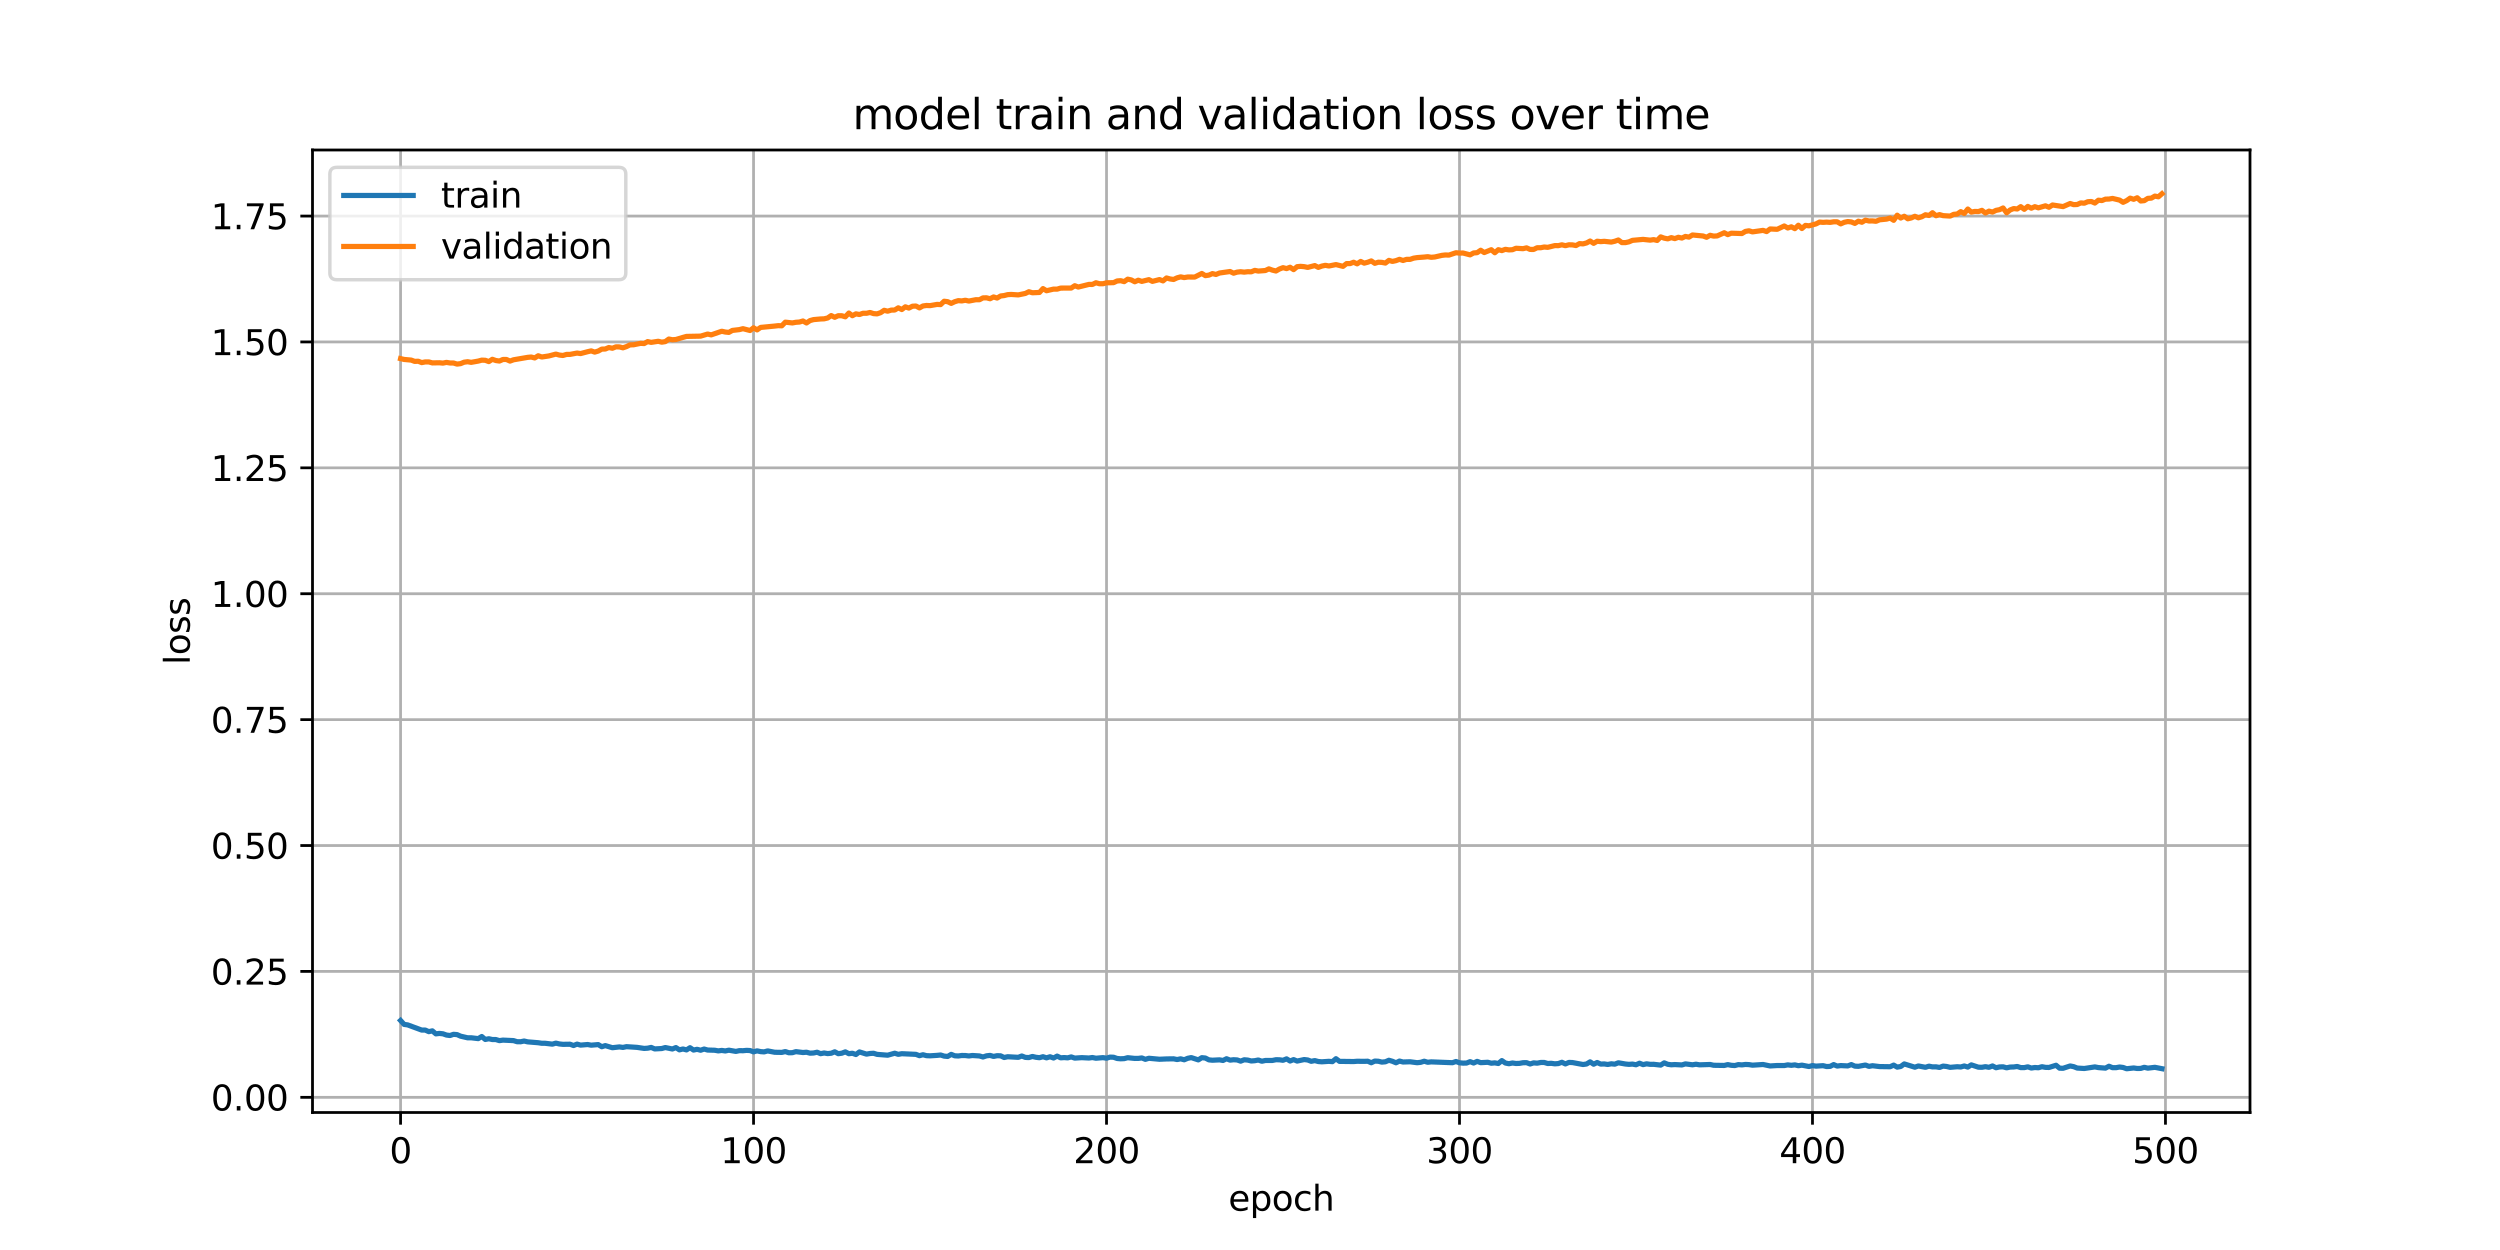 <?xml version="1.0" encoding="utf-8" standalone="no"?>
<!DOCTYPE svg PUBLIC "-//W3C//DTD SVG 1.1//EN"
  "http://www.w3.org/Graphics/SVG/1.1/DTD/svg11.dtd">
<svg xmlns:xlink="http://www.w3.org/1999/xlink" width="720pt" height="360pt" viewBox="0 0 720 360" xmlns="http://www.w3.org/2000/svg" version="1.1">
 <defs>
  <style type="text/css">*{stroke-linejoin: round; stroke-linecap: butt}</style>
 </defs>
 <g id="figure_1">
  <g id="patch_1">
   <path d="M 0 360 
L 720 360 
L 720 0 
L 0 0 
z
" style="fill: #ffffff"/>
  </g>
  <g id="axes_1">
   <g id="patch_2">
    <path d="M 90 320.4 
L 648 320.4 
L 648 43.2 
L 90 43.2 
z
" style="fill: #ffffff"/>
   </g>
   <g id="matplotlib.axis_1">
    <g id="xtick_1">
     <g id="line2d_1">
      <path d="M 115.364 320.4 
L 115.364 43.2 
" clip-path="url(#p93ce6b1921)" style="fill: none; stroke: #b0b0b0; stroke-width: 0.8; stroke-linecap: square"/>
     </g>
     <g id="line2d_2">
      <defs>
       <path id="m76f5560b14" d="M 0 0 
L 0 3.5 
" style="stroke: #000000; stroke-width: 0.8"/>
      </defs>
      <g>
       <use xlink:href="#m76f5560b14" x="115.364" y="320.4" style="stroke: #000000; stroke-width: 0.8"/>
      </g>
     </g>
     <g id="text_1">
      <!-- 0 -->
      <g transform="translate(112.182 334.998) scale(0.1 -0.1)">
       <defs>
        <path id="DejaVuSans-30" d="M 2034 4250 
Q 1547 4250 1301 3770 
Q 1056 3291 1056 2328 
Q 1056 1369 1301 889 
Q 1547 409 2034 409 
Q 2525 409 2770 889 
Q 3016 1369 3016 2328 
Q 3016 3291 2770 3770 
Q 2525 4250 2034 4250 
z
M 2034 4750 
Q 2819 4750 3233 4129 
Q 3647 3509 3647 2328 
Q 3647 1150 3233 529 
Q 2819 -91 2034 -91 
Q 1250 -91 836 529 
Q 422 1150 422 2328 
Q 422 3509 836 4129 
Q 1250 4750 2034 4750 
z
" transform="scale(0.016)"/>
       </defs>
       <use xlink:href="#DejaVuSans-30"/>
      </g>
     </g>
    </g>
    <g id="xtick_2">
     <g id="line2d_3">
      <path d="M 217.021 320.4 
L 217.021 43.2 
" clip-path="url(#p93ce6b1921)" style="fill: none; stroke: #b0b0b0; stroke-width: 0.8; stroke-linecap: square"/>
     </g>
     <g id="line2d_4">
      <g>
       <use xlink:href="#m76f5560b14" x="217.021" y="320.4" style="stroke: #000000; stroke-width: 0.8"/>
      </g>
     </g>
     <g id="text_2">
      <!-- 100 -->
      <g transform="translate(207.478 334.998) scale(0.1 -0.1)">
       <defs>
        <path id="DejaVuSans-31" d="M 794 531 
L 1825 531 
L 1825 4091 
L 703 3866 
L 703 4441 
L 1819 4666 
L 2450 4666 
L 2450 531 
L 3481 531 
L 3481 0 
L 794 0 
L 794 531 
z
" transform="scale(0.016)"/>
       </defs>
       <use xlink:href="#DejaVuSans-31"/>
       <use xlink:href="#DejaVuSans-30" x="63.623"/>
       <use xlink:href="#DejaVuSans-30" x="127.246"/>
      </g>
     </g>
    </g>
    <g id="xtick_3">
     <g id="line2d_5">
      <path d="M 318.679 320.4 
L 318.679 43.2 
" clip-path="url(#p93ce6b1921)" style="fill: none; stroke: #b0b0b0; stroke-width: 0.8; stroke-linecap: square"/>
     </g>
     <g id="line2d_6">
      <g>
       <use xlink:href="#m76f5560b14" x="318.679" y="320.4" style="stroke: #000000; stroke-width: 0.8"/>
      </g>
     </g>
     <g id="text_3">
      <!-- 200 -->
      <g transform="translate(309.136 334.998) scale(0.1 -0.1)">
       <defs>
        <path id="DejaVuSans-32" d="M 1228 531 
L 3431 531 
L 3431 0 
L 469 0 
L 469 531 
Q 828 903 1448 1529 
Q 2069 2156 2228 2338 
Q 2531 2678 2651 2914 
Q 2772 3150 2772 3378 
Q 2772 3750 2511 3984 
Q 2250 4219 1831 4219 
Q 1534 4219 1204 4116 
Q 875 4013 500 3803 
L 500 4441 
Q 881 4594 1212 4672 
Q 1544 4750 1819 4750 
Q 2544 4750 2975 4387 
Q 3406 4025 3406 3419 
Q 3406 3131 3298 2873 
Q 3191 2616 2906 2266 
Q 2828 2175 2409 1742 
Q 1991 1309 1228 531 
z
" transform="scale(0.016)"/>
       </defs>
       <use xlink:href="#DejaVuSans-32"/>
       <use xlink:href="#DejaVuSans-30" x="63.623"/>
       <use xlink:href="#DejaVuSans-30" x="127.246"/>
      </g>
     </g>
    </g>
    <g id="xtick_4">
     <g id="line2d_7">
      <path d="M 420.337 320.4 
L 420.337 43.2 
" clip-path="url(#p93ce6b1921)" style="fill: none; stroke: #b0b0b0; stroke-width: 0.8; stroke-linecap: square"/>
     </g>
     <g id="line2d_8">
      <g>
       <use xlink:href="#m76f5560b14" x="420.337" y="320.4" style="stroke: #000000; stroke-width: 0.8"/>
      </g>
     </g>
     <g id="text_4">
      <!-- 300 -->
      <g transform="translate(410.793 334.998) scale(0.1 -0.1)">
       <defs>
        <path id="DejaVuSans-33" d="M 2597 2516 
Q 3050 2419 3304 2112 
Q 3559 1806 3559 1356 
Q 3559 666 3084 287 
Q 2609 -91 1734 -91 
Q 1441 -91 1130 -33 
Q 819 25 488 141 
L 488 750 
Q 750 597 1062 519 
Q 1375 441 1716 441 
Q 2309 441 2620 675 
Q 2931 909 2931 1356 
Q 2931 1769 2642 2001 
Q 2353 2234 1838 2234 
L 1294 2234 
L 1294 2753 
L 1863 2753 
Q 2328 2753 2575 2939 
Q 2822 3125 2822 3475 
Q 2822 3834 2567 4026 
Q 2313 4219 1838 4219 
Q 1578 4219 1281 4162 
Q 984 4106 628 3988 
L 628 4550 
Q 988 4650 1302 4700 
Q 1616 4750 1894 4750 
Q 2613 4750 3031 4423 
Q 3450 4097 3450 3541 
Q 3450 3153 3228 2886 
Q 3006 2619 2597 2516 
z
" transform="scale(0.016)"/>
       </defs>
       <use xlink:href="#DejaVuSans-33"/>
       <use xlink:href="#DejaVuSans-30" x="63.623"/>
       <use xlink:href="#DejaVuSans-30" x="127.246"/>
      </g>
     </g>
    </g>
    <g id="xtick_5">
     <g id="line2d_9">
      <path d="M 521.995 320.4 
L 521.995 43.2 
" clip-path="url(#p93ce6b1921)" style="fill: none; stroke: #b0b0b0; stroke-width: 0.8; stroke-linecap: square"/>
     </g>
     <g id="line2d_10">
      <g>
       <use xlink:href="#m76f5560b14" x="521.995" y="320.4" style="stroke: #000000; stroke-width: 0.8"/>
      </g>
     </g>
     <g id="text_5">
      <!-- 400 -->
      <g transform="translate(512.451 334.998) scale(0.1 -0.1)">
       <defs>
        <path id="DejaVuSans-34" d="M 2419 4116 
L 825 1625 
L 2419 1625 
L 2419 4116 
z
M 2253 4666 
L 3047 4666 
L 3047 1625 
L 3713 1625 
L 3713 1100 
L 3047 1100 
L 3047 0 
L 2419 0 
L 2419 1100 
L 313 1100 
L 313 1709 
L 2253 4666 
z
" transform="scale(0.016)"/>
       </defs>
       <use xlink:href="#DejaVuSans-34"/>
       <use xlink:href="#DejaVuSans-30" x="63.623"/>
       <use xlink:href="#DejaVuSans-30" x="127.246"/>
      </g>
     </g>
    </g>
    <g id="xtick_6">
     <g id="line2d_11">
      <path d="M 623.653 320.4 
L 623.653 43.2 
" clip-path="url(#p93ce6b1921)" style="fill: none; stroke: #b0b0b0; stroke-width: 0.8; stroke-linecap: square"/>
     </g>
     <g id="line2d_12">
      <g>
       <use xlink:href="#m76f5560b14" x="623.653" y="320.4" style="stroke: #000000; stroke-width: 0.8"/>
      </g>
     </g>
     <g id="text_6">
      <!-- 500 -->
      <g transform="translate(614.109 334.998) scale(0.1 -0.1)">
       <defs>
        <path id="DejaVuSans-35" d="M 691 4666 
L 3169 4666 
L 3169 4134 
L 1269 4134 
L 1269 2991 
Q 1406 3038 1543 3061 
Q 1681 3084 1819 3084 
Q 2600 3084 3056 2656 
Q 3513 2228 3513 1497 
Q 3513 744 3044 326 
Q 2575 -91 1722 -91 
Q 1428 -91 1123 -41 
Q 819 9 494 109 
L 494 744 
Q 775 591 1075 516 
Q 1375 441 1709 441 
Q 2250 441 2565 725 
Q 2881 1009 2881 1497 
Q 2881 1984 2565 2268 
Q 2250 2553 1709 2553 
Q 1456 2553 1204 2497 
Q 953 2441 691 2322 
L 691 4666 
z
" transform="scale(0.016)"/>
       </defs>
       <use xlink:href="#DejaVuSans-35"/>
       <use xlink:href="#DejaVuSans-30" x="63.623"/>
       <use xlink:href="#DejaVuSans-30" x="127.246"/>
      </g>
     </g>
    </g>
    <g id="text_7">
     <!-- epoch -->
     <g transform="translate(353.772 348.677) scale(0.1 -0.1)">
      <defs>
       <path id="DejaVuSans-65" d="M 3597 1894 
L 3597 1613 
L 953 1613 
Q 991 1019 1311 708 
Q 1631 397 2203 397 
Q 2534 397 2845 478 
Q 3156 559 3463 722 
L 3463 178 
Q 3153 47 2828 -22 
Q 2503 -91 2169 -91 
Q 1331 -91 842 396 
Q 353 884 353 1716 
Q 353 2575 817 3079 
Q 1281 3584 2069 3584 
Q 2775 3584 3186 3129 
Q 3597 2675 3597 1894 
z
M 3022 2063 
Q 3016 2534 2758 2815 
Q 2500 3097 2075 3097 
Q 1594 3097 1305 2825 
Q 1016 2553 972 2059 
L 3022 2063 
z
" transform="scale(0.016)"/>
       <path id="DejaVuSans-70" d="M 1159 525 
L 1159 -1331 
L 581 -1331 
L 581 3500 
L 1159 3500 
L 1159 2969 
Q 1341 3281 1617 3432 
Q 1894 3584 2278 3584 
Q 2916 3584 3314 3078 
Q 3713 2572 3713 1747 
Q 3713 922 3314 415 
Q 2916 -91 2278 -91 
Q 1894 -91 1617 61 
Q 1341 213 1159 525 
z
M 3116 1747 
Q 3116 2381 2855 2742 
Q 2594 3103 2138 3103 
Q 1681 3103 1420 2742 
Q 1159 2381 1159 1747 
Q 1159 1113 1420 752 
Q 1681 391 2138 391 
Q 2594 391 2855 752 
Q 3116 1113 3116 1747 
z
" transform="scale(0.016)"/>
       <path id="DejaVuSans-6f" d="M 1959 3097 
Q 1497 3097 1228 2736 
Q 959 2375 959 1747 
Q 959 1119 1226 758 
Q 1494 397 1959 397 
Q 2419 397 2687 759 
Q 2956 1122 2956 1747 
Q 2956 2369 2687 2733 
Q 2419 3097 1959 3097 
z
M 1959 3584 
Q 2709 3584 3137 3096 
Q 3566 2609 3566 1747 
Q 3566 888 3137 398 
Q 2709 -91 1959 -91 
Q 1206 -91 779 398 
Q 353 888 353 1747 
Q 353 2609 779 3096 
Q 1206 3584 1959 3584 
z
" transform="scale(0.016)"/>
       <path id="DejaVuSans-63" d="M 3122 3366 
L 3122 2828 
Q 2878 2963 2633 3030 
Q 2388 3097 2138 3097 
Q 1578 3097 1268 2742 
Q 959 2388 959 1747 
Q 959 1106 1268 751 
Q 1578 397 2138 397 
Q 2388 397 2633 464 
Q 2878 531 3122 666 
L 3122 134 
Q 2881 22 2623 -34 
Q 2366 -91 2075 -91 
Q 1284 -91 818 406 
Q 353 903 353 1747 
Q 353 2603 823 3093 
Q 1294 3584 2113 3584 
Q 2378 3584 2631 3529 
Q 2884 3475 3122 3366 
z
" transform="scale(0.016)"/>
       <path id="DejaVuSans-68" d="M 3513 2113 
L 3513 0 
L 2938 0 
L 2938 2094 
Q 2938 2591 2744 2837 
Q 2550 3084 2163 3084 
Q 1697 3084 1428 2787 
Q 1159 2491 1159 1978 
L 1159 0 
L 581 0 
L 581 4863 
L 1159 4863 
L 1159 2956 
Q 1366 3272 1645 3428 
Q 1925 3584 2291 3584 
Q 2894 3584 3203 3211 
Q 3513 2838 3513 2113 
z
" transform="scale(0.016)"/>
      </defs>
      <use xlink:href="#DejaVuSans-65"/>
      <use xlink:href="#DejaVuSans-70" x="61.523"/>
      <use xlink:href="#DejaVuSans-6f" x="125"/>
      <use xlink:href="#DejaVuSans-63" x="186.182"/>
      <use xlink:href="#DejaVuSans-68" x="241.162"/>
     </g>
    </g>
   </g>
   <g id="matplotlib.axis_2">
    <g id="ytick_1">
     <g id="line2d_13">
      <path d="M 90 316.026 
L 648 316.026 
" clip-path="url(#p93ce6b1921)" style="fill: none; stroke: #b0b0b0; stroke-width: 0.8; stroke-linecap: square"/>
     </g>
     <g id="line2d_14">
      <defs>
       <path id="mad71aede31" d="M 0 0 
L -3.5 0 
" style="stroke: #000000; stroke-width: 0.8"/>
      </defs>
      <g>
       <use xlink:href="#mad71aede31" x="90" y="316.026" style="stroke: #000000; stroke-width: 0.8"/>
      </g>
     </g>
     <g id="text_8">
      <!-- 0.00 -->
      <g transform="translate(60.734 319.825) scale(0.1 -0.1)">
       <defs>
        <path id="DejaVuSans-2e" d="M 684 794 
L 1344 794 
L 1344 0 
L 684 0 
L 684 794 
z
" transform="scale(0.016)"/>
       </defs>
       <use xlink:href="#DejaVuSans-30"/>
       <use xlink:href="#DejaVuSans-2e" x="63.623"/>
       <use xlink:href="#DejaVuSans-30" x="95.41"/>
       <use xlink:href="#DejaVuSans-30" x="159.033"/>
      </g>
     </g>
    </g>
    <g id="ytick_2">
     <g id="line2d_15">
      <path d="M 90 279.768 
L 648 279.768 
" clip-path="url(#p93ce6b1921)" style="fill: none; stroke: #b0b0b0; stroke-width: 0.8; stroke-linecap: square"/>
     </g>
     <g id="line2d_16">
      <g>
       <use xlink:href="#mad71aede31" x="90" y="279.768" style="stroke: #000000; stroke-width: 0.8"/>
      </g>
     </g>
     <g id="text_9">
      <!-- 0.25 -->
      <g transform="translate(60.734 283.567) scale(0.1 -0.1)">
       <use xlink:href="#DejaVuSans-30"/>
       <use xlink:href="#DejaVuSans-2e" x="63.623"/>
       <use xlink:href="#DejaVuSans-32" x="95.41"/>
       <use xlink:href="#DejaVuSans-35" x="159.033"/>
      </g>
     </g>
    </g>
    <g id="ytick_3">
     <g id="line2d_17">
      <path d="M 90 243.51 
L 648 243.51 
" clip-path="url(#p93ce6b1921)" style="fill: none; stroke: #b0b0b0; stroke-width: 0.8; stroke-linecap: square"/>
     </g>
     <g id="line2d_18">
      <g>
       <use xlink:href="#mad71aede31" x="90" y="243.51" style="stroke: #000000; stroke-width: 0.8"/>
      </g>
     </g>
     <g id="text_10">
      <!-- 0.50 -->
      <g transform="translate(60.734 247.309) scale(0.1 -0.1)">
       <use xlink:href="#DejaVuSans-30"/>
       <use xlink:href="#DejaVuSans-2e" x="63.623"/>
       <use xlink:href="#DejaVuSans-35" x="95.41"/>
       <use xlink:href="#DejaVuSans-30" x="159.033"/>
      </g>
     </g>
    </g>
    <g id="ytick_4">
     <g id="line2d_19">
      <path d="M 90 207.252 
L 648 207.252 
" clip-path="url(#p93ce6b1921)" style="fill: none; stroke: #b0b0b0; stroke-width: 0.8; stroke-linecap: square"/>
     </g>
     <g id="line2d_20">
      <g>
       <use xlink:href="#mad71aede31" x="90" y="207.252" style="stroke: #000000; stroke-width: 0.8"/>
      </g>
     </g>
     <g id="text_11">
      <!-- 0.75 -->
      <g transform="translate(60.734 211.051) scale(0.1 -0.1)">
       <defs>
        <path id="DejaVuSans-37" d="M 525 4666 
L 3525 4666 
L 3525 4397 
L 1831 0 
L 1172 0 
L 2766 4134 
L 525 4134 
L 525 4666 
z
" transform="scale(0.016)"/>
       </defs>
       <use xlink:href="#DejaVuSans-30"/>
       <use xlink:href="#DejaVuSans-2e" x="63.623"/>
       <use xlink:href="#DejaVuSans-37" x="95.41"/>
       <use xlink:href="#DejaVuSans-35" x="159.033"/>
      </g>
     </g>
    </g>
    <g id="ytick_5">
     <g id="line2d_21">
      <path d="M 90 170.994 
L 648 170.994 
" clip-path="url(#p93ce6b1921)" style="fill: none; stroke: #b0b0b0; stroke-width: 0.8; stroke-linecap: square"/>
     </g>
     <g id="line2d_22">
      <g>
       <use xlink:href="#mad71aede31" x="90" y="170.994" style="stroke: #000000; stroke-width: 0.8"/>
      </g>
     </g>
     <g id="text_12">
      <!-- 1.00 -->
      <g transform="translate(60.734 174.793) scale(0.1 -0.1)">
       <use xlink:href="#DejaVuSans-31"/>
       <use xlink:href="#DejaVuSans-2e" x="63.623"/>
       <use xlink:href="#DejaVuSans-30" x="95.41"/>
       <use xlink:href="#DejaVuSans-30" x="159.033"/>
      </g>
     </g>
    </g>
    <g id="ytick_6">
     <g id="line2d_23">
      <path d="M 90 134.736 
L 648 134.736 
" clip-path="url(#p93ce6b1921)" style="fill: none; stroke: #b0b0b0; stroke-width: 0.8; stroke-linecap: square"/>
     </g>
     <g id="line2d_24">
      <g>
       <use xlink:href="#mad71aede31" x="90" y="134.736" style="stroke: #000000; stroke-width: 0.8"/>
      </g>
     </g>
     <g id="text_13">
      <!-- 1.25 -->
      <g transform="translate(60.734 138.535) scale(0.1 -0.1)">
       <use xlink:href="#DejaVuSans-31"/>
       <use xlink:href="#DejaVuSans-2e" x="63.623"/>
       <use xlink:href="#DejaVuSans-32" x="95.41"/>
       <use xlink:href="#DejaVuSans-35" x="159.033"/>
      </g>
     </g>
    </g>
    <g id="ytick_7">
     <g id="line2d_25">
      <path d="M 90 98.478 
L 648 98.478 
" clip-path="url(#p93ce6b1921)" style="fill: none; stroke: #b0b0b0; stroke-width: 0.8; stroke-linecap: square"/>
     </g>
     <g id="line2d_26">
      <g>
       <use xlink:href="#mad71aede31" x="90" y="98.478" style="stroke: #000000; stroke-width: 0.8"/>
      </g>
     </g>
     <g id="text_14">
      <!-- 1.50 -->
      <g transform="translate(60.734 102.277) scale(0.1 -0.1)">
       <use xlink:href="#DejaVuSans-31"/>
       <use xlink:href="#DejaVuSans-2e" x="63.623"/>
       <use xlink:href="#DejaVuSans-35" x="95.41"/>
       <use xlink:href="#DejaVuSans-30" x="159.033"/>
      </g>
     </g>
    </g>
    <g id="ytick_8">
     <g id="line2d_27">
      <path d="M 90 62.22 
L 648 62.22 
" clip-path="url(#p93ce6b1921)" style="fill: none; stroke: #b0b0b0; stroke-width: 0.8; stroke-linecap: square"/>
     </g>
     <g id="line2d_28">
      <g>
       <use xlink:href="#mad71aede31" x="90" y="62.22" style="stroke: #000000; stroke-width: 0.8"/>
      </g>
     </g>
     <g id="text_15">
      <!-- 1.75 -->
      <g transform="translate(60.734 66.019) scale(0.1 -0.1)">
       <use xlink:href="#DejaVuSans-31"/>
       <use xlink:href="#DejaVuSans-2e" x="63.623"/>
       <use xlink:href="#DejaVuSans-37" x="95.41"/>
       <use xlink:href="#DejaVuSans-35" x="159.033"/>
      </g>
     </g>
    </g>
    <g id="text_16">
     <!-- loss -->
     <g transform="translate(54.655 191.458) rotate(-90) scale(0.1 -0.1)">
      <defs>
       <path id="DejaVuSans-6c" d="M 603 4863 
L 1178 4863 
L 1178 0 
L 603 0 
L 603 4863 
z
" transform="scale(0.016)"/>
       <path id="DejaVuSans-73" d="M 2834 3397 
L 2834 2853 
Q 2591 2978 2328 3040 
Q 2066 3103 1784 3103 
Q 1356 3103 1142 2972 
Q 928 2841 928 2578 
Q 928 2378 1081 2264 
Q 1234 2150 1697 2047 
L 1894 2003 
Q 2506 1872 2764 1633 
Q 3022 1394 3022 966 
Q 3022 478 2636 193 
Q 2250 -91 1575 -91 
Q 1294 -91 989 -36 
Q 684 19 347 128 
L 347 722 
Q 666 556 975 473 
Q 1284 391 1588 391 
Q 1994 391 2212 530 
Q 2431 669 2431 922 
Q 2431 1156 2273 1281 
Q 2116 1406 1581 1522 
L 1381 1569 
Q 847 1681 609 1914 
Q 372 2147 372 2553 
Q 372 3047 722 3315 
Q 1072 3584 1716 3584 
Q 2034 3584 2315 3537 
Q 2597 3491 2834 3397 
z
" transform="scale(0.016)"/>
      </defs>
      <use xlink:href="#DejaVuSans-6c"/>
      <use xlink:href="#DejaVuSans-6f" x="27.783"/>
      <use xlink:href="#DejaVuSans-73" x="88.965"/>
      <use xlink:href="#DejaVuSans-73" x="141.064"/>
     </g>
    </g>
   </g>
   <g id="line2d_29">
    <path d="M 115.364 293.904 
L 116.38 295.027 
L 117.397 295.167 
L 121.463 296.667 
L 122.48 296.666 
L 123.496 297.116 
L 124.513 296.889 
L 125.529 297.751 
L 126.546 297.626 
L 127.563 297.736 
L 128.579 298.092 
L 129.596 298.229 
L 130.612 297.887 
L 131.629 297.968 
L 132.645 298.417 
L 134.679 298.889 
L 135.695 298.882 
L 137.728 299.123 
L 138.745 298.52 
L 139.762 299.364 
L 140.778 299.161 
L 141.795 299.384 
L 142.811 299.394 
L 143.828 299.703 
L 144.844 299.555 
L 147.894 299.695 
L 148.911 300.011 
L 149.927 300.03 
L 150.944 299.816 
L 151.96 300.055 
L 155.01 300.306 
L 156.027 300.463 
L 157.043 300.469 
L 159.077 300.713 
L 160.093 300.425 
L 161.11 300.66 
L 162.126 300.769 
L 164.159 300.735 
L 165.176 301.107 
L 166.193 300.708 
L 167.209 300.994 
L 169.242 300.824 
L 170.259 301.012 
L 172.292 300.841 
L 173.309 301.453 
L 174.325 301.135 
L 176.358 301.741 
L 178.392 301.515 
L 179.408 301.656 
L 180.425 301.441 
L 183.474 301.642 
L 185.508 301.944 
L 186.524 301.88 
L 187.541 301.661 
L 188.557 302.089 
L 190.59 301.977 
L 191.607 301.695 
L 193.64 302.111 
L 194.657 301.702 
L 195.673 302.358 
L 196.69 302.107 
L 197.707 302.372 
L 198.723 301.742 
L 199.74 302.416 
L 200.756 302.2 
L 201.773 302.469 
L 202.789 302.125 
L 203.806 302.412 
L 205.839 302.472 
L 206.856 302.653 
L 207.872 302.525 
L 208.889 302.675 
L 209.905 302.455 
L 211.939 302.805 
L 212.955 302.585 
L 213.972 302.609 
L 214.988 302.509 
L 216.005 302.556 
L 217.021 302.93 
L 218.038 302.646 
L 219.055 302.867 
L 220.071 302.942 
L 221.088 302.663 
L 223.121 303.053 
L 225.154 303.091 
L 226.171 302.855 
L 227.187 303.197 
L 228.204 303.172 
L 229.22 302.873 
L 231.254 303.125 
L 232.27 303.043 
L 233.287 303.313 
L 234.303 303.261 
L 235.32 303.043 
L 236.336 303.458 
L 237.353 303.261 
L 238.37 303.433 
L 239.386 303.332 
L 240.403 302.921 
L 241.419 303.461 
L 242.436 303.325 
L 243.453 302.936 
L 244.469 303.464 
L 245.486 303.337 
L 246.502 303.701 
L 247.519 302.957 
L 249.552 303.588 
L 250.569 303.406 
L 251.585 303.344 
L 252.602 303.659 
L 255.651 303.897 
L 257.685 303.327 
L 258.701 303.651 
L 259.718 303.466 
L 263.784 303.655 
L 264.801 304.037 
L 265.817 303.767 
L 266.834 304.032 
L 267.85 304.075 
L 269.884 303.947 
L 270.9 303.84 
L 271.917 304.161 
L 272.933 304.256 
L 273.95 303.662 
L 274.966 304.07 
L 275.983 304.124 
L 277 303.982 
L 278.016 303.995 
L 279.033 304.119 
L 280.049 303.983 
L 282.083 304.114 
L 283.099 304.415 
L 284.116 304.078 
L 285.132 303.959 
L 286.149 304.249 
L 287.165 304.041 
L 288.182 304.08 
L 289.199 304.559 
L 290.215 304.341 
L 293.265 304.512 
L 294.281 304.128 
L 295.298 304.528 
L 296.315 304.579 
L 297.331 304.262 
L 298.348 304.498 
L 299.364 304.619 
L 300.381 304.334 
L 301.398 304.657 
L 302.414 304.346 
L 303.431 304.707 
L 304.447 304.162 
L 305.464 304.652 
L 306.48 304.58 
L 307.497 304.66 
L 308.514 304.394 
L 309.53 304.735 
L 311.563 304.603 
L 313.596 304.707 
L 314.613 304.569 
L 315.63 304.772 
L 317.663 304.596 
L 318.679 304.764 
L 319.696 304.447 
L 320.713 304.489 
L 321.729 304.844 
L 322.746 304.931 
L 323.762 304.885 
L 324.779 304.616 
L 326.812 304.828 
L 327.829 304.821 
L 328.845 304.685 
L 329.862 305.085 
L 330.878 304.783 
L 333.928 305.065 
L 335.961 304.974 
L 337.994 304.942 
L 339.011 305.148 
L 340.028 304.942 
L 341.044 305.216 
L 342.061 304.796 
L 343.077 304.587 
L 345.11 305.246 
L 346.127 304.612 
L 347.144 304.716 
L 348.16 305.242 
L 349.177 305.343 
L 351.21 305.239 
L 352.226 305.413 
L 353.243 304.915 
L 354.26 305.319 
L 355.276 305.205 
L 356.293 305.262 
L 357.309 305.613 
L 358.326 305.216 
L 359.343 305.304 
L 360.359 305.56 
L 361.376 305.48 
L 362.392 305.282 
L 363.409 305.636 
L 364.425 305.419 
L 366.459 305.407 
L 367.475 305.201 
L 368.492 305.221 
L 369.508 305.364 
L 370.525 304.951 
L 371.541 305.572 
L 372.558 305.166 
L 373.575 305.588 
L 375.608 305.154 
L 376.624 305.274 
L 377.641 305.657 
L 378.657 305.448 
L 379.674 305.721 
L 380.691 305.8 
L 382.724 305.663 
L 383.74 305.753 
L 384.757 304.905 
L 385.774 305.672 
L 389.84 305.726 
L 390.856 305.645 
L 392.89 305.671 
L 393.906 305.628 
L 394.923 306.067 
L 395.939 305.588 
L 396.956 305.639 
L 397.972 305.888 
L 398.989 305.792 
L 400.006 305.358 
L 401.022 305.651 
L 402.039 306.079 
L 403.055 305.591 
L 404.072 305.857 
L 406.105 305.792 
L 408.138 306.061 
L 409.155 305.949 
L 410.171 305.632 
L 411.188 305.932 
L 412.205 305.819 
L 418.304 306.061 
L 419.321 305.712 
L 420.337 306.086 
L 421.354 306.178 
L 422.37 306.157 
L 423.387 305.755 
L 424.404 306.149 
L 425.42 305.68 
L 426.437 306.045 
L 428.47 305.937 
L 429.486 306.204 
L 430.503 306.107 
L 431.52 306.286 
L 432.536 305.454 
L 433.553 306.153 
L 434.569 306.351 
L 435.586 306.142 
L 436.602 306.284 
L 437.619 306.247 
L 438.636 306.061 
L 439.652 306.051 
L 440.669 306.425 
L 441.685 306.106 
L 442.702 306.194 
L 443.719 305.999 
L 444.735 305.992 
L 445.752 306.288 
L 446.768 306.236 
L 447.785 306.38 
L 448.801 306.305 
L 449.818 305.935 
L 450.835 306.41 
L 451.851 305.976 
L 452.868 306.017 
L 455.917 306.579 
L 456.934 306.429 
L 457.951 305.814 
L 458.967 306.491 
L 459.984 306.002 
L 461 306.457 
L 462.017 306.414 
L 463.034 306.566 
L 464.05 306.375 
L 465.067 306.48 
L 466.083 306.081 
L 468.116 306.433 
L 469.133 306.536 
L 470.15 306.457 
L 471.166 306.65 
L 472.183 306.206 
L 473.199 306.608 
L 474.216 306.382 
L 475.232 306.526 
L 476.249 306.519 
L 478.282 306.75 
L 479.299 306.104 
L 480.315 306.522 
L 481.332 306.658 
L 482.349 306.593 
L 484.382 306.702 
L 485.398 306.4 
L 487.431 306.661 
L 488.448 306.497 
L 489.465 306.673 
L 492.514 306.573 
L 493.531 306.799 
L 496.581 306.851 
L 497.597 306.607 
L 498.614 306.809 
L 499.63 306.875 
L 500.647 306.609 
L 501.664 306.692 
L 502.68 306.563 
L 503.697 306.607 
L 504.713 306.772 
L 507.763 306.575 
L 509.796 306.994 
L 511.829 306.871 
L 513.862 306.877 
L 514.879 306.684 
L 515.896 306.811 
L 516.912 306.689 
L 517.929 306.924 
L 518.945 306.767 
L 520.979 307.157 
L 521.995 306.888 
L 523.012 307.049 
L 525.045 306.915 
L 526.061 307.163 
L 527.078 307.117 
L 528.095 306.603 
L 529.111 307.03 
L 530.128 306.887 
L 532.161 306.988 
L 533.177 306.6 
L 534.194 307.046 
L 535.211 307.103 
L 537.244 306.733 
L 538.26 307.115 
L 539.277 306.928 
L 541.31 307.172 
L 544.36 307.22 
L 545.376 306.751 
L 546.393 307.333 
L 547.41 307.147 
L 548.426 306.412 
L 551.476 307.354 
L 552.492 306.999 
L 554.526 307.383 
L 555.542 307.055 
L 556.559 307.267 
L 557.575 307.248 
L 558.592 307.425 
L 559.608 307.037 
L 560.625 307.148 
L 561.642 307.397 
L 563.675 307.221 
L 564.691 307.293 
L 565.708 307 
L 566.725 307.321 
L 567.741 306.684 
L 569.774 307.351 
L 570.791 307.383 
L 571.807 307.204 
L 572.824 307.39 
L 573.841 306.992 
L 574.857 307.506 
L 575.874 307.28 
L 576.89 307.246 
L 577.907 307.529 
L 578.923 307.315 
L 579.94 307.29 
L 580.957 307.149 
L 581.973 307.471 
L 582.99 307.472 
L 584.006 307.249 
L 585.023 307.597 
L 586.04 307.441 
L 587.056 307.512 
L 588.073 307.213 
L 589.089 307.4 
L 590.106 307.428 
L 592.139 306.797 
L 593.156 307.638 
L 594.172 307.665 
L 596.205 306.997 
L 597.222 307.2 
L 598.238 307.602 
L 600.272 307.726 
L 603.321 307.271 
L 604.338 307.462 
L 606.371 307.62 
L 607.388 307.077 
L 608.404 307.492 
L 609.421 307.49 
L 610.437 307.305 
L 611.454 307.432 
L 612.471 307.8 
L 614.504 307.576 
L 615.52 307.726 
L 616.537 307.701 
L 617.553 307.386 
L 618.57 307.63 
L 620.603 307.389 
L 622.636 307.78 
L 622.636 307.78 
" clip-path="url(#p93ce6b1921)" style="fill: none; stroke: #1f77b4; stroke-width: 1.5; stroke-linecap: square"/>
   </g>
   <g id="line2d_30">
    <path d="M 115.364 103.281 
L 116.38 103.52 
L 118.413 103.705 
L 119.43 104.079 
L 120.447 104.036 
L 121.463 104.428 
L 122.48 104.234 
L 123.496 104.234 
L 124.513 104.517 
L 126.546 104.477 
L 127.563 104.578 
L 128.579 104.371 
L 129.596 104.537 
L 130.612 104.547 
L 131.629 104.858 
L 132.645 104.728 
L 133.662 104.312 
L 134.679 104.177 
L 135.695 104.355 
L 137.728 103.994 
L 138.745 103.722 
L 139.762 103.765 
L 140.778 104.135 
L 141.795 103.477 
L 142.811 103.833 
L 143.828 103.979 
L 144.844 103.533 
L 145.861 103.534 
L 146.878 103.994 
L 147.894 103.62 
L 151.96 102.922 
L 152.977 102.824 
L 153.994 103.085 
L 155.01 102.461 
L 156.027 102.816 
L 158.06 102.514 
L 160.093 101.981 
L 161.11 102.264 
L 162.126 102.376 
L 163.143 102.078 
L 164.159 102.065 
L 166.193 101.683 
L 167.209 101.828 
L 169.242 101.292 
L 170.259 101.056 
L 171.275 101.404 
L 172.292 101.107 
L 173.309 100.545 
L 174.325 100.515 
L 175.342 100.088 
L 176.358 100.295 
L 177.375 99.901 
L 178.392 99.91 
L 179.408 100.172 
L 180.425 99.821 
L 181.441 99.324 
L 182.458 99.299 
L 184.491 98.88 
L 185.508 98.945 
L 186.524 98.381 
L 187.541 98.601 
L 189.574 98.29 
L 190.59 98.542 
L 191.607 98.384 
L 192.624 97.645 
L 193.64 97.845 
L 194.657 97.774 
L 196.69 97.171 
L 197.707 96.888 
L 201.773 96.806 
L 203.806 96.206 
L 204.823 96.445 
L 206.856 95.744 
L 207.872 95.399 
L 208.889 95.627 
L 209.905 95.727 
L 210.922 95.163 
L 212.955 94.924 
L 213.972 94.659 
L 216.005 95.185 
L 217.021 94.407 
L 218.038 95.007 
L 219.055 94.3 
L 223.121 93.907 
L 224.138 93.791 
L 225.154 93.831 
L 226.171 92.783 
L 228.204 93.005 
L 229.22 92.818 
L 230.237 92.747 
L 231.254 92.445 
L 232.27 93.012 
L 233.287 92.326 
L 234.303 92.048 
L 236.336 91.863 
L 237.353 91.823 
L 238.37 91.579 
L 239.386 90.885 
L 240.403 91.38 
L 241.419 90.923 
L 242.436 90.938 
L 243.453 91.238 
L 244.469 90.156 
L 245.486 90.922 
L 246.502 90.388 
L 247.519 90.578 
L 248.535 90.224 
L 249.552 90.228 
L 250.569 89.991 
L 251.585 90.319 
L 252.602 90.393 
L 253.618 90.048 
L 254.635 89.37 
L 255.651 89.625 
L 256.668 89.313 
L 257.685 89.284 
L 258.701 88.656 
L 259.718 89.144 
L 260.734 88.363 
L 261.751 88.727 
L 262.768 88.197 
L 263.784 88.133 
L 264.801 88.674 
L 265.817 88.118 
L 266.834 87.978 
L 267.85 88.023 
L 269.884 87.67 
L 270.9 87.724 
L 271.917 86.758 
L 272.933 86.886 
L 273.95 87.373 
L 274.966 86.891 
L 275.983 86.586 
L 277 86.663 
L 278.016 86.475 
L 279.033 86.705 
L 281.066 86.313 
L 282.083 86.327 
L 283.099 85.789 
L 284.116 85.771 
L 285.132 86.038 
L 286.149 85.522 
L 287.165 85.837 
L 288.182 85.241 
L 289.199 85.119 
L 290.215 84.859 
L 291.232 84.802 
L 293.265 84.931 
L 295.298 84.511 
L 296.315 84.019 
L 297.331 84.314 
L 299.364 84.228 
L 300.381 83.117 
L 301.398 83.733 
L 303.431 83.262 
L 304.447 83.274 
L 305.464 82.975 
L 308.514 82.955 
L 309.53 82.287 
L 310.547 82.669 
L 313.596 81.913 
L 314.613 81.917 
L 315.63 81.432 
L 316.646 81.717 
L 317.663 81.716 
L 318.679 81.447 
L 320.713 81.402 
L 321.729 80.92 
L 322.746 80.841 
L 323.762 81.11 
L 324.779 80.402 
L 325.795 80.616 
L 326.812 81.147 
L 327.829 80.702 
L 328.845 81.04 
L 330.878 80.541 
L 331.895 81.035 
L 333.928 80.516 
L 334.945 80.898 
L 335.961 80.056 
L 336.978 80.341 
L 337.994 80.486 
L 339.011 80.016 
L 340.028 79.738 
L 341.044 79.945 
L 342.061 79.781 
L 344.094 79.791 
L 346.127 78.764 
L 347.144 79.383 
L 348.16 79.237 
L 349.177 78.798 
L 350.193 79.045 
L 351.21 78.631 
L 354.26 78.196 
L 355.276 78.679 
L 356.293 78.372 
L 357.309 78.259 
L 358.326 78.377 
L 359.343 78.257 
L 360.359 78.284 
L 361.376 77.873 
L 362.392 78.07 
L 364.425 77.912 
L 365.442 77.434 
L 366.459 77.804 
L 367.475 78.049 
L 368.492 77.474 
L 369.508 77.089 
L 370.525 77.356 
L 371.541 76.973 
L 372.558 77.651 
L 373.575 76.801 
L 374.591 76.709 
L 375.608 76.801 
L 376.624 77.012 
L 378.657 76.485 
L 379.674 77.008 
L 380.691 76.631 
L 381.707 76.414 
L 382.724 76.607 
L 384.757 76.201 
L 386.79 76.708 
L 387.807 75.917 
L 388.823 75.92 
L 389.84 75.526 
L 390.856 75.982 
L 391.873 75.298 
L 392.89 75.787 
L 393.906 75.524 
L 394.923 75.143 
L 395.939 75.836 
L 396.956 75.516 
L 397.972 75.565 
L 398.989 75.765 
L 400.006 74.991 
L 401.022 75.285 
L 402.039 75.063 
L 403.055 74.686 
L 404.072 75.017 
L 405.089 74.697 
L 406.105 74.699 
L 407.122 74.35 
L 408.138 74.189 
L 410.171 74.036 
L 411.188 73.927 
L 412.205 74.103 
L 413.221 74.011 
L 415.254 73.548 
L 416.271 73.43 
L 417.287 73.466 
L 419.321 72.789 
L 420.337 72.89 
L 421.354 72.867 
L 423.387 73.399 
L 424.404 72.851 
L 425.42 72.769 
L 426.437 72.074 
L 427.453 72.733 
L 429.486 71.916 
L 430.503 72.785 
L 431.52 71.913 
L 432.536 72.172 
L 433.553 71.804 
L 434.569 71.972 
L 435.586 71.917 
L 436.602 71.501 
L 438.636 71.619 
L 439.652 71.383 
L 440.669 71.835 
L 441.685 71.837 
L 442.702 71.347 
L 443.719 71.348 
L 444.735 71.14 
L 445.752 71.235 
L 447.785 70.731 
L 448.801 70.748 
L 449.818 70.505 
L 450.835 70.756 
L 451.851 70.501 
L 452.868 70.531 
L 453.884 70.72 
L 454.901 70.162 
L 455.917 70.237 
L 456.934 69.965 
L 457.951 69.417 
L 458.967 70.079 
L 459.984 69.474 
L 461 69.588 
L 462.017 69.502 
L 464.05 69.716 
L 465.067 69.481 
L 466.083 69.118 
L 467.1 69.867 
L 468.116 69.875 
L 469.133 69.651 
L 470.15 69.222 
L 473.199 68.945 
L 475.232 69.162 
L 476.249 69.011 
L 477.266 69.248 
L 478.282 68.227 
L 479.299 68.595 
L 480.315 68.792 
L 481.332 68.439 
L 482.349 68.719 
L 483.365 68.338 
L 484.382 68.56 
L 485.398 68.095 
L 486.415 68.292 
L 487.431 67.673 
L 490.481 67.967 
L 491.498 68.337 
L 492.514 67.767 
L 493.531 67.996 
L 494.547 67.947 
L 496.581 67.032 
L 497.597 67.568 
L 498.614 67.16 
L 501.664 67.258 
L 502.68 66.648 
L 503.697 66.469 
L 504.713 66.782 
L 507.763 66.348 
L 508.78 66.691 
L 509.796 65.942 
L 511.829 66.041 
L 513.862 65.084 
L 514.879 65.661 
L 515.896 65.316 
L 516.912 65.85 
L 517.929 64.871 
L 518.945 65.813 
L 519.962 64.916 
L 520.979 65.036 
L 523.012 64.485 
L 524.028 63.958 
L 525.045 64.041 
L 526.061 63.972 
L 527.078 64.043 
L 528.095 63.884 
L 529.111 63.883 
L 530.128 64.473 
L 531.144 64.024 
L 532.161 63.803 
L 533.177 63.919 
L 534.194 64.336 
L 535.211 63.7 
L 536.227 64.009 
L 537.244 63.403 
L 538.26 63.645 
L 539.277 63.628 
L 540.293 63.733 
L 541.31 63.308 
L 543.343 63.102 
L 544.36 62.808 
L 545.376 63.448 
L 546.393 61.982 
L 547.41 62.796 
L 548.426 62.286 
L 549.443 63.01 
L 550.459 62.762 
L 551.476 62.297 
L 552.492 62.728 
L 553.509 62.413 
L 554.526 61.85 
L 555.542 62.06 
L 556.559 61.267 
L 557.575 62.125 
L 558.592 61.807 
L 559.608 62.105 
L 561.642 62.227 
L 562.658 61.733 
L 563.675 61.638 
L 564.691 60.955 
L 565.708 61.47 
L 566.725 60.207 
L 567.741 61.088 
L 568.758 60.893 
L 569.774 60.932 
L 570.791 60.58 
L 571.807 61.349 
L 572.824 60.808 
L 573.841 61.079 
L 574.857 60.584 
L 575.874 60.388 
L 576.89 59.899 
L 577.907 61.291 
L 578.923 60.466 
L 579.94 60.068 
L 580.957 60.189 
L 581.973 59.513 
L 582.99 60.283 
L 584.006 59.45 
L 585.023 59.964 
L 586.04 59.525 
L 587.056 59.858 
L 589.089 59.275 
L 590.106 59.697 
L 591.122 59.035 
L 594.172 59.5 
L 596.205 58.613 
L 597.222 58.939 
L 598.238 58.896 
L 599.255 58.434 
L 600.272 58.522 
L 601.288 58.095 
L 602.305 58.032 
L 603.321 58.479 
L 604.338 57.657 
L 605.355 57.762 
L 606.371 57.353 
L 607.388 57.331 
L 608.404 57.149 
L 610.437 57.629 
L 611.454 58.266 
L 612.471 57.785 
L 613.487 57.064 
L 614.504 57.401 
L 615.52 56.959 
L 616.537 57.885 
L 617.553 57.783 
L 618.57 57.129 
L 619.587 57.063 
L 620.603 56.478 
L 621.62 56.678 
L 622.636 55.8 
L 622.636 55.8 
" clip-path="url(#p93ce6b1921)" style="fill: none; stroke: #ff7f0e; stroke-width: 1.5; stroke-linecap: square"/>
   </g>
   <g id="patch_3">
    <path d="M 90 320.4 
L 90 43.2 
" style="fill: none; stroke: #000000; stroke-width: 0.8; stroke-linejoin: miter; stroke-linecap: square"/>
   </g>
   <g id="patch_4">
    <path d="M 648 320.4 
L 648 43.2 
" style="fill: none; stroke: #000000; stroke-width: 0.8; stroke-linejoin: miter; stroke-linecap: square"/>
   </g>
   <g id="patch_5">
    <path d="M 90 320.4 
L 648 320.4 
" style="fill: none; stroke: #000000; stroke-width: 0.8; stroke-linejoin: miter; stroke-linecap: square"/>
   </g>
   <g id="patch_6">
    <path d="M 90 43.2 
L 648 43.2 
" style="fill: none; stroke: #000000; stroke-width: 0.8; stroke-linejoin: miter; stroke-linecap: square"/>
   </g>
   <g id="text_17">
    <!-- model train and validation loss over time -->
    <g transform="translate(245.556 37.2) scale(0.12 -0.12)">
     <defs>
      <path id="DejaVuSans-6d" d="M 3328 2828 
Q 3544 3216 3844 3400 
Q 4144 3584 4550 3584 
Q 5097 3584 5394 3201 
Q 5691 2819 5691 2113 
L 5691 0 
L 5113 0 
L 5113 2094 
Q 5113 2597 4934 2840 
Q 4756 3084 4391 3084 
Q 3944 3084 3684 2787 
Q 3425 2491 3425 1978 
L 3425 0 
L 2847 0 
L 2847 2094 
Q 2847 2600 2669 2842 
Q 2491 3084 2119 3084 
Q 1678 3084 1418 2786 
Q 1159 2488 1159 1978 
L 1159 0 
L 581 0 
L 581 3500 
L 1159 3500 
L 1159 2956 
Q 1356 3278 1631 3431 
Q 1906 3584 2284 3584 
Q 2666 3584 2933 3390 
Q 3200 3197 3328 2828 
z
" transform="scale(0.016)"/>
      <path id="DejaVuSans-64" d="M 2906 2969 
L 2906 4863 
L 3481 4863 
L 3481 0 
L 2906 0 
L 2906 525 
Q 2725 213 2448 61 
Q 2172 -91 1784 -91 
Q 1150 -91 751 415 
Q 353 922 353 1747 
Q 353 2572 751 3078 
Q 1150 3584 1784 3584 
Q 2172 3584 2448 3432 
Q 2725 3281 2906 2969 
z
M 947 1747 
Q 947 1113 1208 752 
Q 1469 391 1925 391 
Q 2381 391 2643 752 
Q 2906 1113 2906 1747 
Q 2906 2381 2643 2742 
Q 2381 3103 1925 3103 
Q 1469 3103 1208 2742 
Q 947 2381 947 1747 
z
" transform="scale(0.016)"/>
      <path id="DejaVuSans-20" transform="scale(0.016)"/>
      <path id="DejaVuSans-74" d="M 1172 4494 
L 1172 3500 
L 2356 3500 
L 2356 3053 
L 1172 3053 
L 1172 1153 
Q 1172 725 1289 603 
Q 1406 481 1766 481 
L 2356 481 
L 2356 0 
L 1766 0 
Q 1100 0 847 248 
Q 594 497 594 1153 
L 594 3053 
L 172 3053 
L 172 3500 
L 594 3500 
L 594 4494 
L 1172 4494 
z
" transform="scale(0.016)"/>
      <path id="DejaVuSans-72" d="M 2631 2963 
Q 2534 3019 2420 3045 
Q 2306 3072 2169 3072 
Q 1681 3072 1420 2755 
Q 1159 2438 1159 1844 
L 1159 0 
L 581 0 
L 581 3500 
L 1159 3500 
L 1159 2956 
Q 1341 3275 1631 3429 
Q 1922 3584 2338 3584 
Q 2397 3584 2469 3576 
Q 2541 3569 2628 3553 
L 2631 2963 
z
" transform="scale(0.016)"/>
      <path id="DejaVuSans-61" d="M 2194 1759 
Q 1497 1759 1228 1600 
Q 959 1441 959 1056 
Q 959 750 1161 570 
Q 1363 391 1709 391 
Q 2188 391 2477 730 
Q 2766 1069 2766 1631 
L 2766 1759 
L 2194 1759 
z
M 3341 1997 
L 3341 0 
L 2766 0 
L 2766 531 
Q 2569 213 2275 61 
Q 1981 -91 1556 -91 
Q 1019 -91 701 211 
Q 384 513 384 1019 
Q 384 1609 779 1909 
Q 1175 2209 1959 2209 
L 2766 2209 
L 2766 2266 
Q 2766 2663 2505 2880 
Q 2244 3097 1772 3097 
Q 1472 3097 1187 3025 
Q 903 2953 641 2809 
L 641 3341 
Q 956 3463 1253 3523 
Q 1550 3584 1831 3584 
Q 2591 3584 2966 3190 
Q 3341 2797 3341 1997 
z
" transform="scale(0.016)"/>
      <path id="DejaVuSans-69" d="M 603 3500 
L 1178 3500 
L 1178 0 
L 603 0 
L 603 3500 
z
M 603 4863 
L 1178 4863 
L 1178 4134 
L 603 4134 
L 603 4863 
z
" transform="scale(0.016)"/>
      <path id="DejaVuSans-6e" d="M 3513 2113 
L 3513 0 
L 2938 0 
L 2938 2094 
Q 2938 2591 2744 2837 
Q 2550 3084 2163 3084 
Q 1697 3084 1428 2787 
Q 1159 2491 1159 1978 
L 1159 0 
L 581 0 
L 581 3500 
L 1159 3500 
L 1159 2956 
Q 1366 3272 1645 3428 
Q 1925 3584 2291 3584 
Q 2894 3584 3203 3211 
Q 3513 2838 3513 2113 
z
" transform="scale(0.016)"/>
      <path id="DejaVuSans-76" d="M 191 3500 
L 800 3500 
L 1894 563 
L 2988 3500 
L 3597 3500 
L 2284 0 
L 1503 0 
L 191 3500 
z
" transform="scale(0.016)"/>
     </defs>
     <use xlink:href="#DejaVuSans-6d"/>
     <use xlink:href="#DejaVuSans-6f" x="97.412"/>
     <use xlink:href="#DejaVuSans-64" x="158.594"/>
     <use xlink:href="#DejaVuSans-65" x="222.07"/>
     <use xlink:href="#DejaVuSans-6c" x="283.594"/>
     <use xlink:href="#DejaVuSans-20" x="311.377"/>
     <use xlink:href="#DejaVuSans-74" x="343.164"/>
     <use xlink:href="#DejaVuSans-72" x="382.373"/>
     <use xlink:href="#DejaVuSans-61" x="423.486"/>
     <use xlink:href="#DejaVuSans-69" x="484.766"/>
     <use xlink:href="#DejaVuSans-6e" x="512.549"/>
     <use xlink:href="#DejaVuSans-20" x="575.928"/>
     <use xlink:href="#DejaVuSans-61" x="607.715"/>
     <use xlink:href="#DejaVuSans-6e" x="668.994"/>
     <use xlink:href="#DejaVuSans-64" x="732.373"/>
     <use xlink:href="#DejaVuSans-20" x="795.85"/>
     <use xlink:href="#DejaVuSans-76" x="827.637"/>
     <use xlink:href="#DejaVuSans-61" x="886.816"/>
     <use xlink:href="#DejaVuSans-6c" x="948.096"/>
     <use xlink:href="#DejaVuSans-69" x="975.879"/>
     <use xlink:href="#DejaVuSans-64" x="1003.662"/>
     <use xlink:href="#DejaVuSans-61" x="1067.139"/>
     <use xlink:href="#DejaVuSans-74" x="1128.418"/>
     <use xlink:href="#DejaVuSans-69" x="1167.627"/>
     <use xlink:href="#DejaVuSans-6f" x="1195.41"/>
     <use xlink:href="#DejaVuSans-6e" x="1256.592"/>
     <use xlink:href="#DejaVuSans-20" x="1319.971"/>
     <use xlink:href="#DejaVuSans-6c" x="1351.758"/>
     <use xlink:href="#DejaVuSans-6f" x="1379.541"/>
     <use xlink:href="#DejaVuSans-73" x="1440.723"/>
     <use xlink:href="#DejaVuSans-73" x="1492.822"/>
     <use xlink:href="#DejaVuSans-20" x="1544.922"/>
     <use xlink:href="#DejaVuSans-6f" x="1576.709"/>
     <use xlink:href="#DejaVuSans-76" x="1637.891"/>
     <use xlink:href="#DejaVuSans-65" x="1697.07"/>
     <use xlink:href="#DejaVuSans-72" x="1758.594"/>
     <use xlink:href="#DejaVuSans-20" x="1799.707"/>
     <use xlink:href="#DejaVuSans-74" x="1831.494"/>
     <use xlink:href="#DejaVuSans-69" x="1870.703"/>
     <use xlink:href="#DejaVuSans-6d" x="1898.486"/>
     <use xlink:href="#DejaVuSans-65" x="1995.898"/>
    </g>
   </g>
   <g id="legend_1">
    <g id="patch_7">
     <path d="M 97 80.556 
L 178.234 80.556 
Q 180.234 80.556 180.234 78.556 
L 180.234 50.2 
Q 180.234 48.2 178.234 48.2 
L 97 48.2 
Q 95 48.2 95 50.2 
L 95 78.556 
Q 95 80.556 97 80.556 
z
" style="fill: #ffffff; opacity: 0.8; stroke: #cccccc; stroke-linejoin: miter"/>
    </g>
    <g id="line2d_31">
     <path d="M 99 56.298 
L 109 56.298 
L 119 56.298 
" style="fill: none; stroke: #1f77b4; stroke-width: 1.5; stroke-linecap: square"/>
    </g>
    <g id="text_18">
     <!-- train -->
     <g transform="translate(127 59.798) scale(0.1 -0.1)">
      <use xlink:href="#DejaVuSans-74"/>
      <use xlink:href="#DejaVuSans-72" x="39.209"/>
      <use xlink:href="#DejaVuSans-61" x="80.322"/>
      <use xlink:href="#DejaVuSans-69" x="141.602"/>
      <use xlink:href="#DejaVuSans-6e" x="169.385"/>
     </g>
    </g>
    <g id="line2d_32">
     <path d="M 99 70.977 
L 109 70.977 
L 119 70.977 
" style="fill: none; stroke: #ff7f0e; stroke-width: 1.5; stroke-linecap: square"/>
    </g>
    <g id="text_19">
     <!-- validation -->
     <g transform="translate(127 74.477) scale(0.1 -0.1)">
      <use xlink:href="#DejaVuSans-76"/>
      <use xlink:href="#DejaVuSans-61" x="59.18"/>
      <use xlink:href="#DejaVuSans-6c" x="120.459"/>
      <use xlink:href="#DejaVuSans-69" x="148.242"/>
      <use xlink:href="#DejaVuSans-64" x="176.025"/>
      <use xlink:href="#DejaVuSans-61" x="239.502"/>
      <use xlink:href="#DejaVuSans-74" x="300.781"/>
      <use xlink:href="#DejaVuSans-69" x="339.99"/>
      <use xlink:href="#DejaVuSans-6f" x="367.773"/>
      <use xlink:href="#DejaVuSans-6e" x="428.955"/>
     </g>
    </g>
   </g>
  </g>
 </g>
 <defs>
  <clipPath id="p93ce6b1921">
   <rect x="90" y="43.2" width="558" height="277.2"/>
  </clipPath>
 </defs>
</svg>
